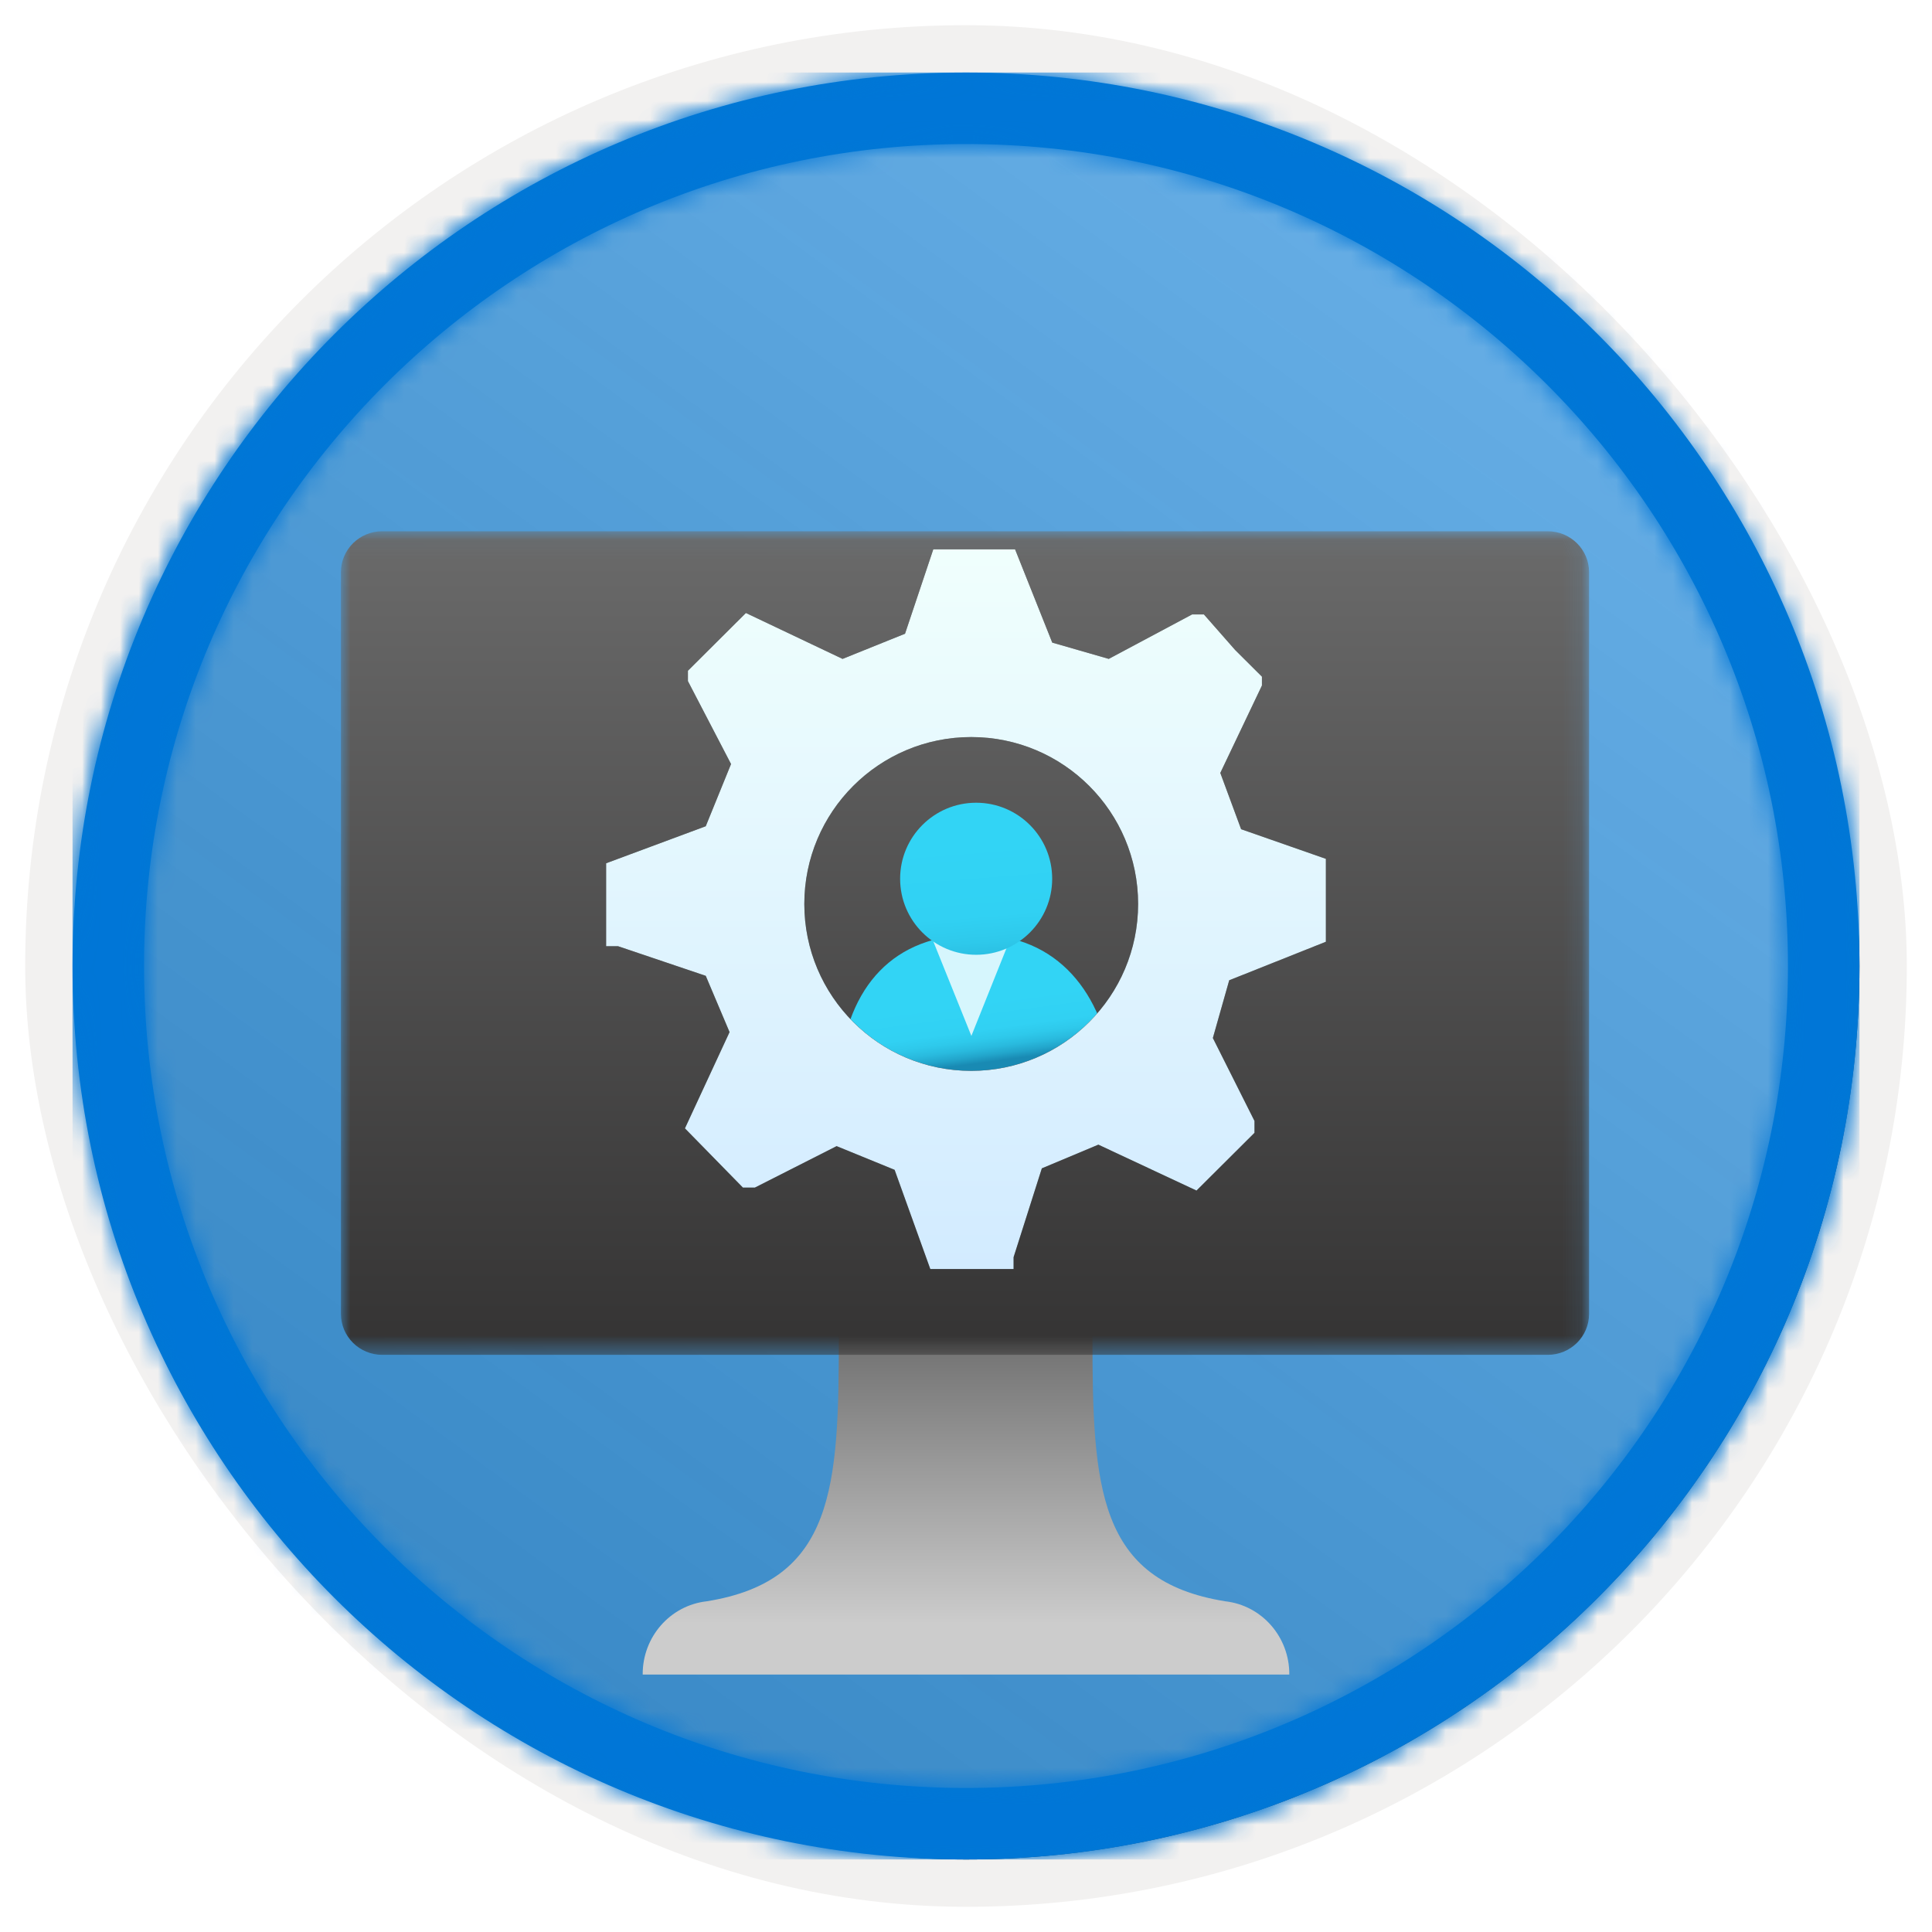 <?xml version="1.0" encoding="UTF-8"?>
<svg width="102px" height="102px" viewBox="0 0 102 102" version="1.1" xmlns="http://www.w3.org/2000/svg" xmlns:xlink="http://www.w3.org/1999/xlink">
    <title>NA/work-with-user-defined-functions</title>
    <defs>
        <rect id="path-1" x="0" y="0" width="94.34" height="94.34" rx="47.17"></rect>
        <filter x="-2.9%" y="-2.9%" width="106.4%" height="106.4%" filterUnits="objectBoundingBox" id="filter-3">
            <feMorphology radius="2.5" operator="dilate" in="SourceAlpha" result="shadowSpreadOuter1"></feMorphology>
            <feOffset dx="0.5" dy="0.5" in="shadowSpreadOuter1" result="shadowOffsetOuter1"></feOffset>
            <feMorphology radius="1" operator="erode" in="SourceAlpha" result="shadowInner"></feMorphology>
            <feOffset dx="0.5" dy="0.5" in="shadowInner" result="shadowInner"></feOffset>
            <feComposite in="shadowOffsetOuter1" in2="shadowInner" operator="out" result="shadowOffsetOuter1"></feComposite>
            <feColorMatrix values="0 0 0 0 0.822   0 0 0 0 0.832   0 0 0 0 0.836  0 0 0 1 0" type="matrix" in="shadowOffsetOuter1"></feColorMatrix>
        </filter>
        <linearGradient x1="77.83%" y1="11.2%" x2="-99.689%" y2="253.808%" id="linearGradient-4">
            <stop stop-color="#FFFFFF" offset="0%"></stop>
            <stop stop-color="#000000" stop-opacity="0.5" offset="100%"></stop>
        </linearGradient>
        <rect id="path-5" x="0" y="0" width="94.34" height="94.34"></rect>
        <path d="M47.17,0 C73.221,0 94.34,21.119 94.34,47.17 C94.34,73.221 73.221,94.34 47.17,94.34 C21.119,94.34 0,73.221 0,47.17 C0,21.119 21.119,0 47.17,0 Z M47.17,3.774 C23.203,3.774 3.774,23.203 3.774,47.17 C3.774,71.137 23.203,90.566 47.17,90.566 C71.137,90.566 90.566,71.137 90.566,47.17 C90.566,23.203 71.137,3.774 47.17,3.774 Z" id="path-6"></path>
        <filter x="-18.2%" y="-19.9%" width="136.4%" height="140.7%" filterUnits="objectBoundingBox" id="filter-8">
            <feOffset dx="0" dy="2" in="SourceAlpha" result="shadowOffsetOuter1"></feOffset>
            <feGaussianBlur stdDeviation="2" in="shadowOffsetOuter1" result="shadowBlurOuter1"></feGaussianBlur>
            <feColorMatrix values="0 0 0 0 0   0 0 0 0 0   0 0 0 0 0  0 0 0 0.1 0" type="matrix" in="shadowBlurOuter1" result="shadowMatrixOuter1"></feColorMatrix>
            <feMerge>
                <feMergeNode in="shadowMatrixOuter1"></feMergeNode>
                <feMergeNode in="SourceGraphic"></feMergeNode>
            </feMerge>
        </filter>
        <linearGradient x1="50%" y1="100%" x2="50%" y2="0%" id="linearGradient-9">
            <stop stop-color="#CCCCCC" offset="15%"></stop>
            <stop stop-color="#707070" offset="100%"></stop>
        </linearGradient>
        <polygon id="path-10" points="0 0.048 65.895 0.048 65.895 43.529 0 43.529"></polygon>
        <linearGradient x1="50%" y1="0.67%" x2="50%" y2="100%" id="linearGradient-12">
            <stop stop-color="#6A6A6A" offset="0%"></stop>
            <stop stop-color="#343333" offset="100%"></stop>
        </linearGradient>
        <linearGradient x1="48.083%" y1="41.288%" x2="56.495%" y2="78.145%" id="linearGradient-13">
            <stop stop-color="#32D4F5" offset="0%"></stop>
            <stop stop-color="#31D1F3" offset="47%"></stop>
            <stop stop-color="#2EC9EB" offset="63%"></stop>
            <stop stop-color="#29BADE" offset="77%"></stop>
            <stop stop-color="#22A5CB" offset="89%"></stop>
            <stop stop-color="#198AB3" offset="100%"></stop>
            <stop stop-color="#198AB3" offset="100%"></stop>
        </linearGradient>
        <linearGradient x1="48.083%" y1="25.191%" x2="56.495%" y2="130.147%" id="linearGradient-14">
            <stop stop-color="#32D4F5" offset="0%"></stop>
            <stop stop-color="#31D1F3" offset="47%"></stop>
            <stop stop-color="#2EC9EB" offset="63%"></stop>
            <stop stop-color="#29BADE" offset="77%"></stop>
            <stop stop-color="#22A5CB" offset="89%"></stop>
            <stop stop-color="#198AB3" offset="100%"></stop>
            <stop stop-color="#198AB3" offset="100%"></stop>
        </linearGradient>
        <linearGradient x1="50%" y1="100%" x2="50%" y2="0%" id="linearGradient-15">
            <stop stop-color="#D2EBFF" offset="0%"></stop>
            <stop stop-color="#F0FFFD" offset="100%"></stop>
        </linearGradient>
        <path d="M21.591,0 L23.554,4.926 L26.537,5.786 L30.934,3.44 L31.562,3.44 L33.211,5.317 L34.624,6.724 L34.624,7.193 L32.426,11.807 L33.525,14.778 L38,16.342 L38,20.72 L32.897,22.753 L32.033,25.802 L34.231,30.181 L34.231,30.807 L31.169,33.856 L25.988,31.432 L23.004,32.683 L21.512,37.374 L21.512,38 L17.116,38 L15.231,32.761 L12.169,31.51 L7.851,33.7 L7.223,33.7 L4.161,30.572 L6.517,25.49 L5.26,22.519 L0.628,20.955 L0,20.955 L0,16.576 L5.26,14.621 L6.595,11.337 L4.318,6.959 L4.318,6.412 L7.38,3.362 L12.483,5.786 L15.781,4.457 L17.273,0 L21.591,0 Z M19.275,9.913 C14.409,9.913 10.464,13.858 10.464,18.725 C10.464,23.591 14.409,27.536 19.275,27.536 C24.142,27.536 28.087,23.591 28.087,18.725 C28.087,13.858 24.142,9.913 19.275,9.913 Z" id="path-16"></path>
        <filter x="0.0%" y="0.0%" width="100.0%" height="100.0%" filterUnits="objectBoundingBox" id="filter-17">
            <feOffset dx="0" dy="0" in="SourceAlpha" result="shadowOffsetOuter1"></feOffset>
            <feColorMatrix values="0 0 0 0 0   0 0 0 0 0   0 0 0 0 0  0 0 0 0.1 0" type="matrix" in="shadowOffsetOuter1"></feColorMatrix>
        </filter>
    </defs>
    <g id="Badges" stroke="none" stroke-width="1" fill="none" fill-rule="evenodd">
        <g id="N/A-16" transform="translate(-159, -889)">
            <g id="NA/work-with-user-defined-functions" transform="translate(160, 890)">
                <g id="Badge-Plates/Circle">
                    <g id="BG" transform="translate(2.83, 2.83)">
                        <mask id="mask-2" fill="white">
                            <use xlink:href="#path-1"></use>
                        </mask>
                        <g>
                            <use fill="black" fill-opacity="1" filter="url(#filter-3)" xlink:href="#path-1"></use>
                            <rect stroke="#F2F1F0" stroke-width="2.5" x="-1.25" y="-1.25" width="96.84" height="96.84" rx="48.42"></rect>
                        </g>
                        <g id="Colors/Microsoft-365/BG-Solid-Badge" mask="url(#mask-2)">
                            <g id="Rectangle">
                                <use fill="#0078D4" xlink:href="#path-5"></use>
                                <use fill-opacity="0.4" fill="url(#linearGradient-4)" xlink:href="#path-5"></use>
                            </g>
                        </g>
                    </g>
                    <g id="Border" transform="translate(2.83, 2.83)">
                        <mask id="mask-7" fill="white">
                            <use xlink:href="#path-6"></use>
                        </mask>
                        <use id="Boarder" fill="#0078D4" fill-rule="nonzero" xlink:href="#path-6"></use>
                        <g id="Colors/Microsoft-365/Border" mask="url(#mask-7)" fill="#0076D7">
                            <rect id="Microsoft-365/Border" x="0" y="0" width="94.34" height="94.34"></rect>
                        </g>
                    </g>
                </g>
                <g id="Computer" filter="url(#filter-8)" transform="translate(17, 25)">
                    <g id="Group-17">
                        <path d="M46.693,56.541 C39.941,55.459 39.676,50.511 39.676,42.508 L26.286,42.508 C26.286,50.511 26.059,55.459 19.307,56.541 C17.377,56.759 15.919,58.427 15.931,60.407 L50.069,60.407 C50.081,58.427 48.623,56.759 46.693,56.541 Z" id="Path" fill="url(#linearGradient-9)" fill-rule="nonzero"></path>
                        <g id="Group-7">
                            <g id="Group-3">
                                <mask id="mask-11" fill="white">
                                    <use xlink:href="#path-10"></use>
                                </mask>
                                <g id="Clip-2"></g>
                                <path d="M63.713,0.048 C64.918,0.048 65.895,1.015 65.895,2.209 L65.895,41.369 C65.895,42.562 64.918,43.529 63.713,43.529 L2.182,43.529 C0.977,43.529 -9.62099125e-05,42.562 -9.62099125e-05,41.369 L-9.62099125e-05,2.209 C-9.62099125e-05,1.015 0.977,0.048 2.182,0.048 L63.713,0.048 Z" id="Fill-1" fill="url(#linearGradient-12)" mask="url(#mask-11)"></path>
                            </g>
                        </g>
                    </g>
                </g>
                <g id="gear-w/-Person" transform="translate(31, 28)" fill-rule="nonzero">
                    <g id="Group-7" transform="translate(11.775, 13.38)">
                        <path d="M13.693,15.521 C14.034,15.525 14.363,15.397 14.605,15.164 C14.848,14.931 14.984,14.613 14.984,14.282 C14.99,14.213 14.979,14.143 14.952,14.078 C14.452,10.157 12.144,6.958 7.755,6.958 C3.365,6.958 0.993,9.718 0.541,14.078 C0.475,14.769 0.992,15.384 1.703,15.458 L13.693,15.458 L13.693,15.521 Z" id="Path" fill="url(#linearGradient-13)"></path>
                        <path d="M7.525,7.566 C6.753,7.572 5.997,7.361 5.352,6.958 L7.509,12.31 L9.634,7.003 C8.998,7.371 8.269,7.566 7.525,7.566 L7.525,7.566 Z" id="Path" fill="#FFFFFF" opacity="0.8"></path>
                        <circle id="Oval" fill="url(#linearGradient-14)" cx="7.761" cy="4.014" r="4.014"></circle>
                    </g>
                    <g id="Group-4">
                        <g id="Combined-Shape">
                            <use fill="black" fill-opacity="1" filter="url(#filter-17)" xlink:href="#path-16"></use>
                            <use fill="url(#linearGradient-15)" xlink:href="#path-16"></use>
                        </g>
                    </g>
                </g>
            </g>
        </g>
    </g>
</svg>